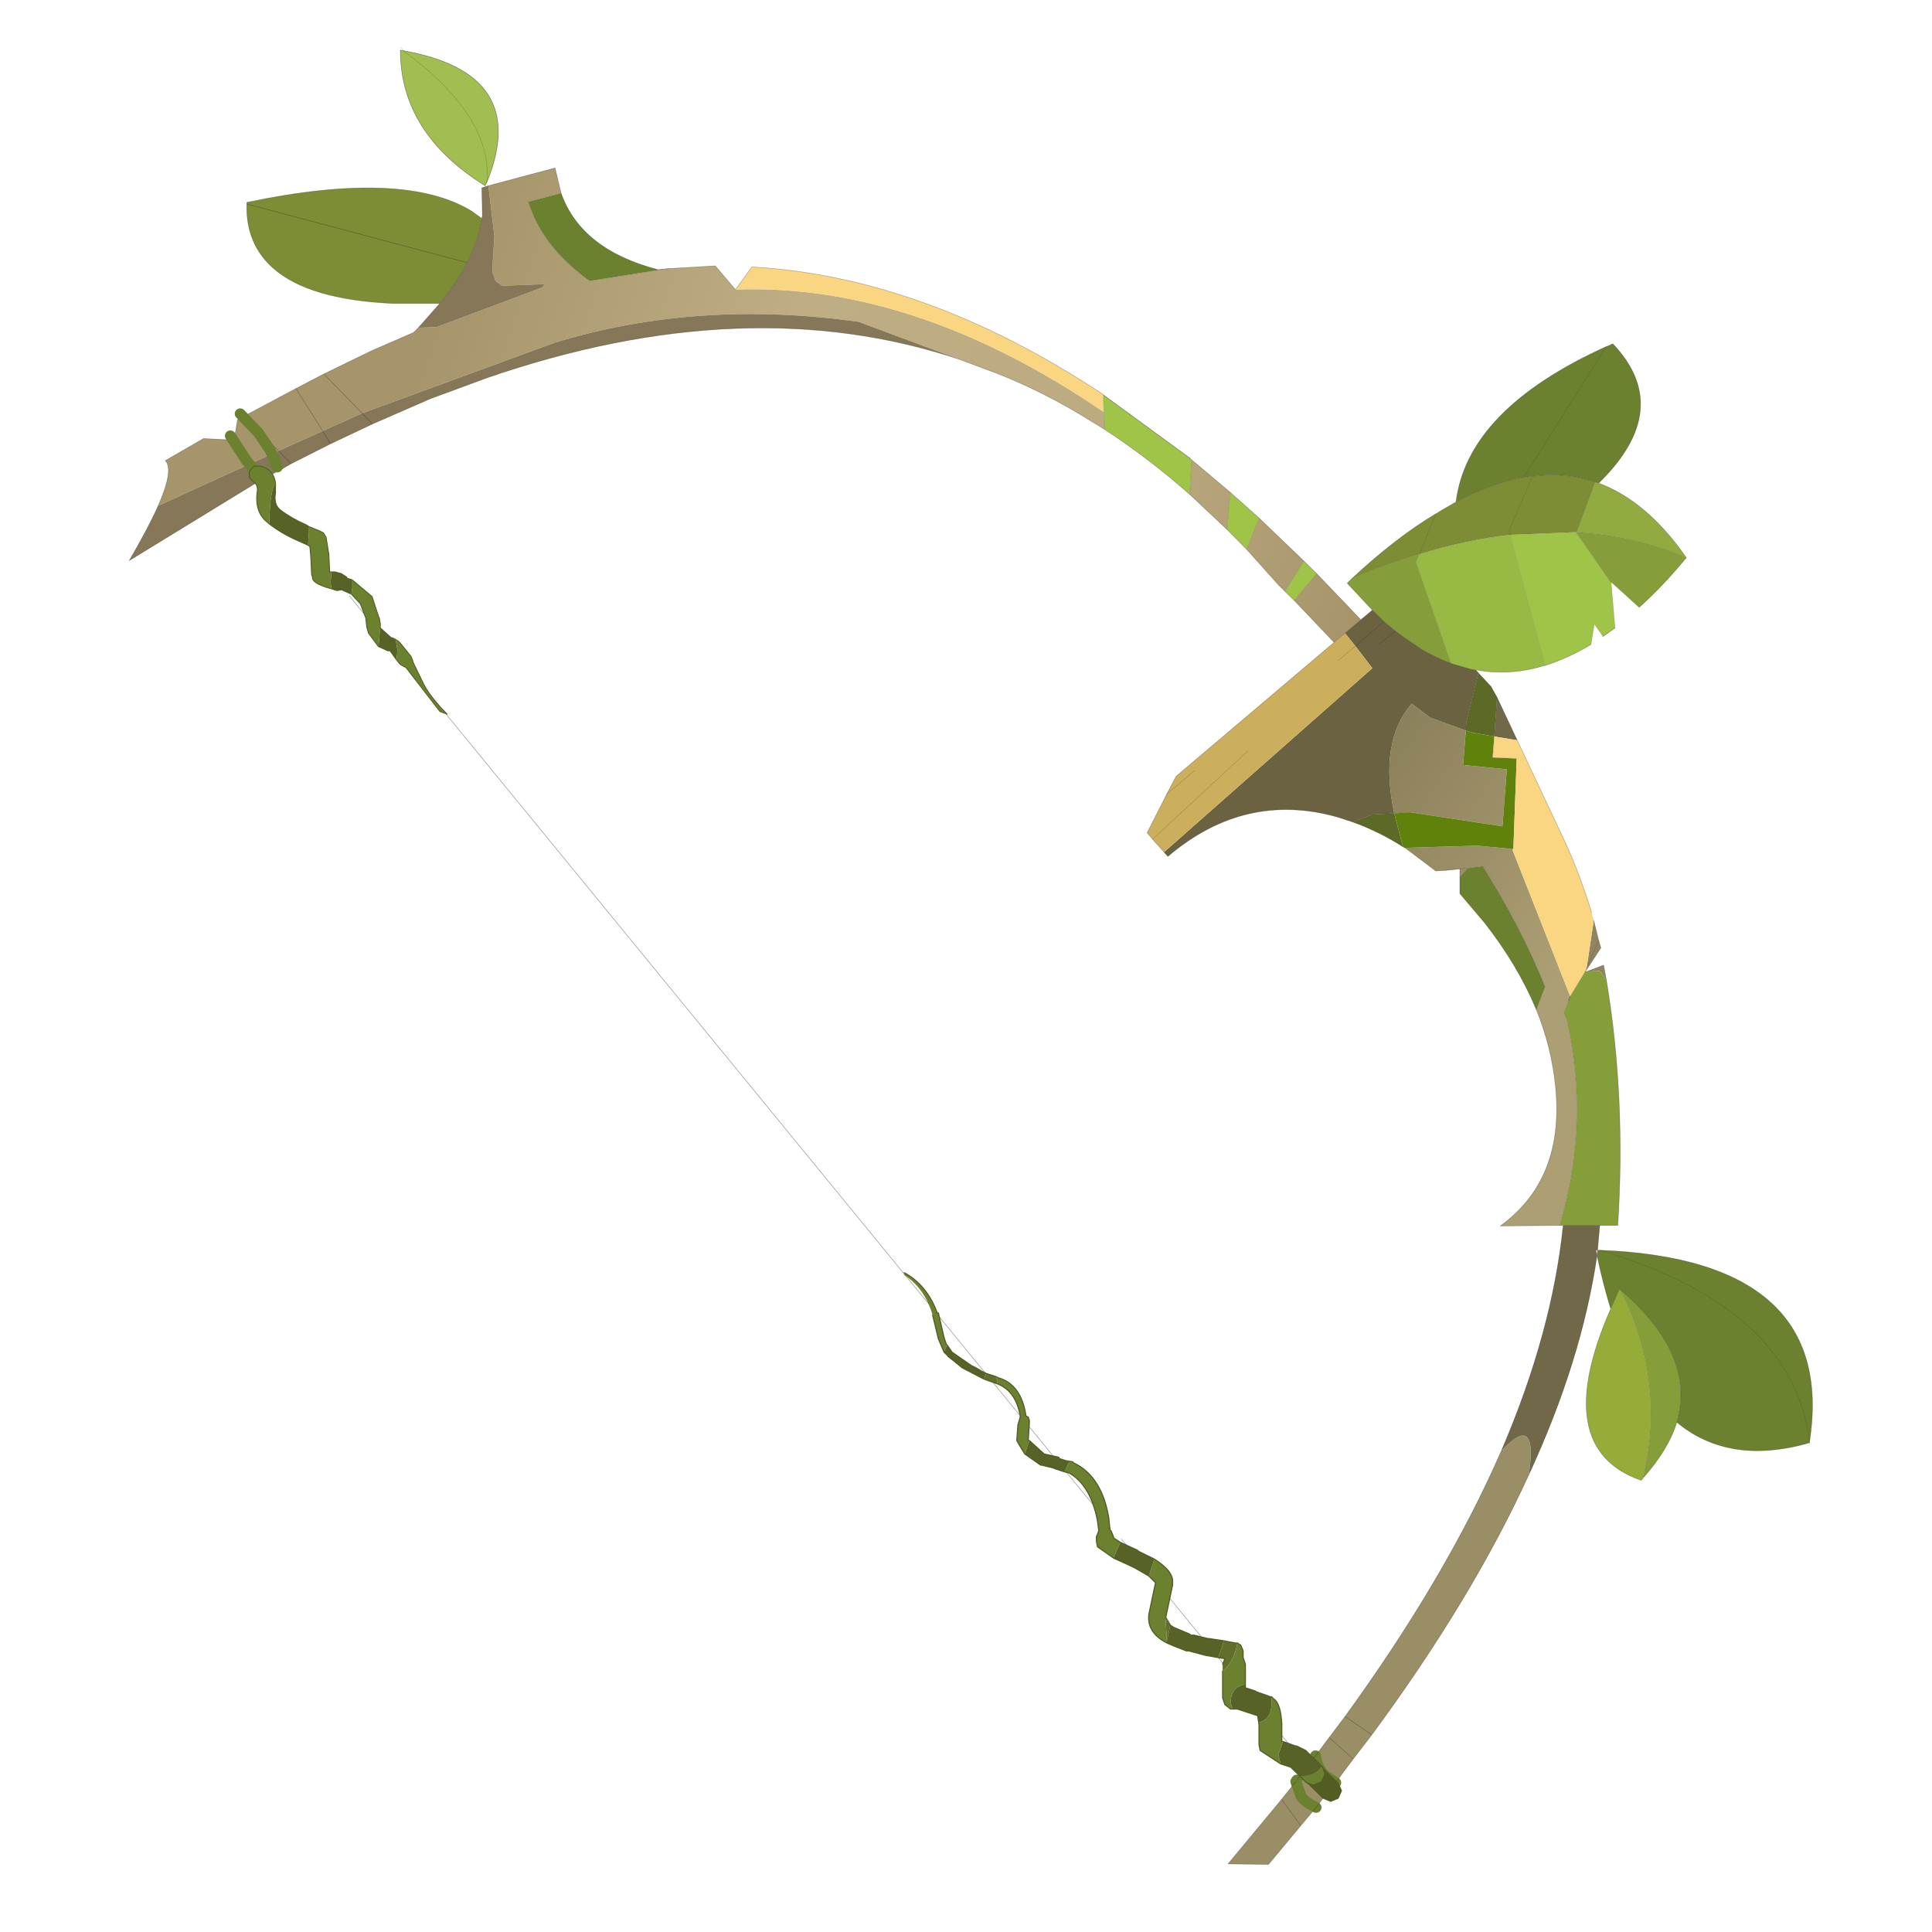 <?xml version="1.0" encoding="UTF-8" standalone="no"?>
<svg xmlns:xlink="http://www.w3.org/1999/xlink" height="440.0px" width="440.0px" xmlns="http://www.w3.org/2000/svg">
  <g transform="matrix(10.0, 0.0, 0.0, 10.0, 0.0, 0.0)">
    <use height="44.0" transform="matrix(1.0, 0.0, 0.0, 1.0, 0.0, 0.0)" width="44.0" xlink:href="#shape0"/>
    <use height="168.9" transform="matrix(0.249, 0.0, 0.0, 0.245, 2.943, 1.081)" width="153.95" xlink:href="#sprite0"/>
  </g>
  <defs>
    <g id="shape0" transform="matrix(1.0, 0.0, 0.0, 1.0, 0.0, 0.0)">
      <path d="M44.0 44.0 L0.0 44.0 0.0 0.0 44.0 0.0 44.0 44.0" fill="#43adca" fill-opacity="0.0" fill-rule="evenodd" stroke="none"/>
    </g>
    <g id="sprite0" transform="matrix(1.0, 0.0, 0.0, 1.0, 76.95, 82.35)">
      <use height="168.9" transform="matrix(1.0, 0.0, 0.0, 1.0, -76.95, -82.35)" width="153.95" xlink:href="#shape1"/>
      <use height="14.1" transform="matrix(1.652, 0.0, 0.0, 1.652, -66.048, -43.511)" width="11.0" xlink:href="#sprite1"/>
      <use height="23.65" transform="matrix(2.08, 0.0, 0.0, 2.08, -6.064, 31.544)" width="19.25" xlink:href="#sprite2"/>
    </g>
    <g id="shape1" transform="matrix(1.0, 0.0, 0.0, 1.0, 76.95, 82.35)">
      <path d="M-44.25 -69.8 L-44.4 -69.5 Q-52.15 -74.4 -52.15 -82.1 L-51.9 -82.05 Q-43.65 -75.9 -44.25 -69.8 -43.65 -75.9 -51.9 -82.05 -40.15 -79.95 -44.25 -69.8" fill="#a3be50" fill-rule="evenodd" stroke="none"/>
      <path d="M65.45 -34.95 L65.45 -34.9 Q63.3 -32.25 61.15 -30.3 L58.6 -32.65 58.6 -32.55 55.35 -37.3 55.45 -37.3 Q60.8 -37.0 65.45 -34.95 M56.25 3.55 L56.2 3.6 56.35 3.55 57.55 3.5 58.15 4.3 Q59.95 15.25 59.2 27.15 L57.55 27.15 54.2 27.15 53.9 27.05 Q56.65 17.6 54.55 8.05 L54.25 7.4 54.7 6.25 54.75 6.0 54.85 5.85 54.7 6.25 54.85 5.85 56.25 3.5 56.25 3.55 M64.6 45.45 Q63.8 48.05 61.45 50.7 63.65 41.75 59.4 33.1 L59.35 33.1 59.35 33.05 59.4 33.1 Q66.4 39.2 64.6 45.45 M36.75 -30.05 L34.45 -32.55 34.85 -32.95 Q38.05 -34.35 41.05 -35.25 L40.75 -34.5 43.95 -25.1 Q42.6 -25.6 41.25 -26.4 L39.8 -27.4 38.85 -28.1 37.8 -29.0 36.75 -30.05" fill="#869e3a" fill-rule="evenodd" stroke="none"/>
      <path d="M58.15 -54.55 L58.6 -54.75 58.75 -54.8 Q64.4 -48.75 57.45 -41.85 L57.15 -41.95 Q54.4 -42.9 51.4 -42.5 L50.6 -42.4 58.15 -54.55 50.6 -42.4 Q47.65 -41.85 44.4 -40.1 45.45 -48.7 58.15 -54.55 M57.35 29.45 L57.55 29.45 Q79.25 30.3 76.75 47.2 L76.75 47.35 Q69.4 49.5 64.6 45.45 66.4 39.2 59.4 33.1 L59.35 33.05 59.35 33.1 58.55 34.9 Q57.85 32.6 57.3 29.95 L57.35 29.45 M51.75 7.1 Q50.05 2.95 47.0 -1.0 L44.75 -3.7 44.75 -5.25 45.45 -6.05 46.85 -6.25 Q50.4 -0.5 52.55 4.95 L51.75 7.1 M-28.6 -61.65 L-34.85 -60.65 Q-39.2 -63.85 -40.45 -68.0 L-37.45 -68.8 Q-35.6 -63.55 -28.6 -61.7 L-28.6 -61.65 M57.55 29.45 Q75.15 34.75 76.75 47.2 75.15 34.75 57.55 29.45" fill="#6c8130" fill-rule="evenodd" stroke="none"/>
      <path d="M51.05 50.35 Q45.85 61.9 36.7 74.5 L35.0 76.75 34.15 77.9 33.4 78.95 32.7 79.8 31.6 81.25 30.2 82.95 27.25 86.55 23.55 86.5 28.45 80.5 29.75 78.85 29.85 78.7 30.8 77.45 30.85 77.4 31.55 76.45 32.8 74.75 34.25 72.8 Q43.5 59.85 48.55 48.1 51.95 44.4 51.05 50.35 M35.0 76.75 L32.8 74.75 35.0 76.75 M33.4 78.95 L32.45 78.3 Q31.7 77.65 31.55 76.45 31.7 77.65 32.45 78.3 L33.4 78.95 M30.2 82.95 L28.45 80.5 30.2 82.95 M31.6 81.25 Q30.6 80.75 30.25 80.25 L29.75 78.85 30.25 80.25 Q30.6 80.75 31.6 81.25 M36.7 74.5 L34.25 72.8 36.7 74.5" fill="#998e66" fill-rule="evenodd" stroke="none"/>
      <path d="M48.15 -21.95 L50.0 -17.95 47.9 -18.3 48.15 -21.95 M57.55 27.15 L57.35 29.45 57.2 29.45 57.3 29.95 Q55.9 39.7 51.05 50.35 51.95 44.4 48.55 48.1 53.2 37.1 54.2 27.15 L57.55 27.15" fill="#71684a" fill-rule="evenodd" stroke="none"/>
      <path d="M34.85 -32.95 Q38.85 -36.75 42.55 -39.0 L42.95 -39.25 44.4 -40.1 Q47.65 -41.85 50.6 -42.4 L51.4 -42.5 Q54.4 -42.9 57.15 -41.95 L55.45 -37.3 55.35 -37.3 49.35 -37.05 Q45.35 -36.6 41.05 -35.25 38.05 -34.35 34.85 -32.95 M51.4 -42.5 L49.25 -37.4 49.35 -37.05 49.25 -37.4 51.4 -42.5 M42.55 -39.0 L41.05 -35.25 42.55 -39.0 M-48.55 -58.55 L-52.8 -58.55 Q-60.55 -58.9 -63.8 -61.85 -66.3 -64.1 -66.2 -67.8 L-66.2 -67.95 Q-51.9 -71.0 -45.65 -67.15 L-44.7 -66.45 Q-45.0 -64.45 -46.05 -62.35 -47.0 -60.5 -48.55 -58.55 M-66.2 -67.8 L-46.05 -62.35 -66.2 -67.8" fill="#7c8d36" fill-rule="evenodd" stroke="none"/>
      <path d="M57.0 -1.2 L57.45 0.65 57.65 1.35 56.3 3.45 56.35 3.2 57.0 -1.2 M56.35 3.55 L57.9 2.95 58.15 4.3 57.55 3.5 56.35 3.55 M57.45 0.65 L56.35 3.2 57.45 0.65" fill="#908560" fill-rule="evenodd" stroke="none"/>
      <path d="M54.2 27.15 L53.85 27.15 53.9 27.05 54.2 27.15" fill="#928761" fill-rule="evenodd" stroke="none"/>
      <path d="M-27.55 -61.8 L-28.6 -61.65 -28.6 -61.7 -27.55 -61.8" fill="url(#gradient0)" fill-rule="evenodd" stroke="none"/>
      <path d="M56.3 3.45 L56.25 3.55 56.25 3.5 56.35 3.2 56.3 3.45 M53.85 27.15 L48.45 27.2 Q54.35 22.85 53.5 14.25 53.15 10.6 51.75 7.1 L52.55 4.95 Q50.4 -0.5 46.85 -6.25 L45.45 -6.05 44.75 -5.25 44.75 -6.0 45.45 -6.05 44.75 -6.0 43.35 -5.85 42.55 -5.8 39.75 -7.95 46.35 -8.15 49.5 -7.85 49.65 -7.85 49.55 -7.8 54.85 5.85 54.75 6.0 54.7 6.25 54.25 7.4 54.55 8.05 Q56.65 17.6 53.9 27.05 L53.85 27.15 M40.25 -11.25 L38.75 -11.15 Q37.35 -17.85 40.35 -21.35 L42.05 -20.05 45.3 -18.85 45.05 -15.65 49.05 -15.25 48.65 -9.95 40.25 -11.25 M49.55 -7.8 L49.5 -7.85 49.55 -7.8" fill="url(#gradient1)" fill-rule="evenodd" stroke="none"/>
      <path d="M61.45 50.7 L61.35 50.85 Q52.95 47.9 58.55 34.9 L59.35 33.1 59.4 33.1 Q63.65 41.75 61.45 50.7" fill="#96ac39" fill-rule="evenodd" stroke="none"/>
      <path d="M33.25 -27.05 L29.6 -30.95 31.65 -33.45 35.7 -29.15 34.25 -27.9 33.25 -27.05 M28.75 -31.8 L28.2 -32.35 25.25 -35.7 26.4 -38.6 30.5 -34.6 28.75 -31.8 M23.45 -37.55 L20.05 -40.8 20.25 -44.0 23.75 -41.0 23.45 -37.55 M12.25 -46.85 L10.25 -48.1 Q6.5 -50.4 2.55 -52.0 L-1.0 -53.35 -10.25 -56.85 Q-25.05 -58.95 -38.05 -54.9 L-55.65 -48.35 -59.15 -52.0 -55.65 -48.35 -59.25 -46.7 -61.7 -50.65 -59.15 -52.0 -54.8 -54.15 -50.95 -55.85 -50.5 -56.3 -48.85 -56.35 -39.15 -60.05 -38.95 -60.35 -42.85 -60.2 -43.45 -60.65 -43.75 -61.55 -43.55 -64.8 -44.1 -69.5 -38.0 -71.15 -37.45 -68.8 -40.45 -68.0 Q-39.2 -63.85 -34.85 -60.65 L-28.6 -61.65 -27.55 -61.8 -23.35 -62.05 -21.55 -59.9 -21.5 -59.85 Q-5.1 -60.45 12.2 -48.45 L12.25 -46.85 M-74.3 -39.75 Q-72.85 -43.1 -73.65 -43.95 L-70.15 -46.0 -67.35 -45.85 -67.05 -47.75 -66.45 -48.1 -66.4 -48.1 -61.7 -50.65 -59.25 -46.7 -63.3 -44.85 -74.3 -39.75 M-63.3 -44.85 L-66.45 -48.1 -63.3 -44.85" fill="url(#gradient2)" fill-rule="evenodd" stroke="none"/>
      <path d="M-1.0 -53.35 Q-20.45 -59.95 -44.2 -51.65 L-49.4 -49.7 -54.7 -47.35 -58.55 -45.5 -62.15 -43.65 -63.0 -43.15 -64.6 -42.3 -65.15 -42.0 -65.3 -41.9 -76.95 -34.65 Q-75.2 -37.7 -74.3 -39.75 L-63.3 -44.85 -62.15 -43.65 -63.3 -44.85 -59.25 -46.7 -58.55 -45.5 -59.25 -46.7 -55.65 -48.35 -54.7 -47.35 -55.65 -48.35 -38.05 -54.9 Q-25.05 -58.95 -10.25 -56.85 L-1.0 -53.35 M-44.1 -69.5 L-43.55 -64.8 -43.75 -61.55 -43.45 -60.65 -42.85 -60.2 -38.95 -60.35 -39.15 -60.05 -48.85 -56.35 -50.5 -56.3 -48.55 -58.55 Q-47.0 -60.5 -46.05 -62.35 -45.0 -64.45 -44.7 -66.45 L-44.65 -66.75 -44.7 -69.3 -44.1 -69.5" fill="#857758" fill-rule="evenodd" stroke="none"/>
      <path d="M46.45 -24.2 L47.6 -22.95 48.15 -21.95 47.9 -18.3 45.95 -18.65 45.3 -18.85 45.35 -19.65 46.45 -24.2 M39.55 -8.05 Q37.3 -9.5 34.95 -10.35 L36.75 -11.05 38.75 -11.15 39.55 -8.05" fill="#5c6927" fill-rule="evenodd" stroke="none"/>
      <path d="M46.2 -24.5 L46.45 -24.2 45.35 -19.65 45.3 -18.85 42.05 -20.05 40.35 -21.35 Q37.35 -17.85 38.75 -11.15 L36.75 -11.05 34.95 -10.35 33.6 -10.8 Q25.1 -13.25 18.05 -7.15 L17.7 -7.55 36.75 -24.65 35.2 -26.7 34.25 -27.9 35.7 -29.15 36.75 -30.05 37.8 -29.0 35.2 -26.7 37.8 -29.0 38.85 -28.1 39.8 -27.4 41.25 -26.4 Q42.6 -25.6 43.95 -25.1 L45.8 -24.55 46.2 -24.5 M37.4 -26.9 L38.85 -28.1 37.4 -26.9" fill="#6a6240" fill-rule="evenodd" stroke="none"/>
      <path d="M38.75 -11.15 L40.25 -11.25 48.65 -9.95 49.05 -15.25 45.05 -15.65 45.3 -18.85 45.95 -18.65 47.9 -18.3 47.75 -16.35 49.95 -16.25 49.65 -7.85 49.5 -7.85 46.35 -8.15 39.75 -7.95 39.55 -8.05 38.75 -11.15" fill="#60820c" fill-rule="evenodd" stroke="none"/>
      <path d="M50.0 -17.95 L54.35 -8.55 Q55.75 -5.45 56.8 -1.95 L57.0 -1.2 56.35 3.2 56.25 3.5 54.85 5.85 49.55 -7.8 49.65 -7.85 49.95 -16.25 47.75 -16.35 47.9 -18.3 50.0 -17.95 M12.05 -50.15 L12.15 -50.05 12.2 -48.45 Q-5.1 -60.45 -21.5 -59.85 L-20.0 -61.95 Q-4.2 -61.05 12.05 -50.15" fill="#fad582" fill-rule="evenodd" stroke="none"/>
      <path d="M17.7 -7.55 L16.65 -8.75 16.15 -9.35 17.95 -12.95 18.8 -14.6 33.25 -27.05 34.25 -27.9 35.2 -26.7 36.75 -24.65 17.7 -7.55 M33.6 -25.35 L35.2 -26.7 33.6 -25.35 M25.35 -16.95 L16.65 -8.75 25.35 -16.95 M20.45 -15.1 L17.95 -12.95 20.45 -15.1" fill="#ccaf5d" fill-rule="evenodd" stroke="none"/>
      <path d="M58.6 -32.55 L58.95 -28.4 57.85 -27.6 57.05 -28.75 56.75 -26.85 Q54.6 -25.55 52.55 -24.9 L49.35 -37.05 55.35 -37.3 58.6 -32.55 M29.6 -30.95 L28.75 -31.8 30.5 -34.6 31.65 -33.45 29.6 -30.95 M25.25 -35.7 L23.45 -37.55 23.75 -41.0 26.4 -38.6 25.25 -35.7 M20.05 -40.8 Q16.25 -44.2 12.25 -46.85 L12.2 -48.45 12.15 -50.05 20.1 -44.15 20.25 -44.0 20.05 -40.8" fill="#a0c448" fill-rule="evenodd" stroke="none"/>
      <path d="M57.45 -41.85 Q61.85 -40.2 65.45 -34.95 60.8 -37.0 55.45 -37.3 L57.15 -41.95 57.45 -41.85" fill="#92ab41" fill-rule="evenodd" stroke="none"/>
      <path d="M52.55 -24.9 L52.5 -24.9 Q49.3 -23.9 46.2 -24.5 L45.8 -24.55 43.95 -25.1 40.75 -34.5 41.05 -35.25 Q45.35 -36.6 49.35 -37.05 L52.55 -24.9" fill="#98ba44" fill-rule="evenodd" stroke="none"/>
      <path d="M58.95 -28.4 L57.85 -27.6 M12.15 -50.05 L20.1 -44.15 M29.75 76.15 L13.8 56.3 M-51.9 -82.05 L-52.15 -82.1 Q-52.15 -74.4 -44.4 -69.5 L-44.25 -69.8 Q-40.15 -79.95 -51.9 -82.05 M12.2 54.35 L-56.8 -31.35" fill="none" stroke="#000000" stroke-linecap="round" stroke-linejoin="round" stroke-opacity="0.431" stroke-width="0.05"/>
      <path d="M58.15 -54.55 L58.6 -54.75 M61.15 -30.3 L58.6 -32.65 58.6 -32.55 58.95 -28.4 M57.85 -27.6 L57.05 -28.75 56.75 -26.85 M52.55 -24.9 L52.5 -24.9 M42.55 -39.0 L42.95 -39.25 M58.15 -54.55 L50.6 -42.4 M43.95 -25.1 L40.75 -34.5 41.05 -35.25 Q38.05 -34.35 34.85 -32.95 M55.45 -37.3 L57.15 -41.95 M55.35 -37.3 L55.45 -37.3 Q60.8 -37.0 65.45 -34.95 M41.05 -35.25 Q45.35 -36.6 49.35 -37.05 L49.25 -37.4 51.4 -42.5 M55.35 -37.3 L58.6 -32.55 M49.35 -37.05 L52.55 -24.9 M41.05 -35.25 L42.55 -39.0 M49.35 -37.05 L55.35 -37.3 M76.75 47.2 Q75.15 34.75 57.55 29.45 M59.4 33.1 Q63.65 41.75 61.45 50.7" fill="none" stroke="#000000" stroke-linecap="round" stroke-linejoin="round" stroke-opacity="0.153" stroke-width="0.05"/>
      <path d="M44.75 -6.0 L43.35 -5.85 M39.75 -7.95 L39.55 -8.05 M12.05 -50.15 L12.15 -50.05 M20.1 -44.15 L20.25 -44.0 20.05 -40.8 M23.45 -37.55 L23.75 -41.0 M35.2 -26.7 L33.6 -25.35 M35.2 -26.7 L37.8 -29.0 M38.85 -28.1 L37.4 -26.9 M28.75 -31.8 L30.5 -34.6 M29.6 -30.95 L31.65 -33.45 M26.4 -38.6 L25.25 -35.7 M12.25 -46.85 L12.2 -48.45 12.15 -50.05 M-27.55 -61.8 L-28.6 -61.65 -34.85 -60.65 Q-39.2 -63.85 -40.45 -68.0 L-37.45 -68.8 M38.75 -11.15 L36.75 -11.05 34.95 -10.35 M38.75 -11.15 L40.25 -11.25 M49.95 -16.25 L47.75 -16.35 47.9 -18.3 48.15 -21.95 M45.3 -18.85 L45.35 -19.65 46.45 -24.2 M17.95 -12.95 L20.45 -15.1 M16.65 -8.75 L25.35 -16.95 M54.85 5.85 L56.25 3.5 56.35 3.2 57.45 0.65 M44.75 -5.25 L45.45 -6.05 44.75 -6.0 M45.45 -6.05 L46.85 -6.25 Q50.4 -0.5 52.55 4.95 L51.75 7.1 M56.25 3.5 L56.25 3.55 M54.85 5.85 L54.75 6.0 54.7 6.25 54.25 7.4 54.55 8.05 Q56.65 17.6 53.9 27.05 M53.85 27.15 L53.9 27.05" fill="none" stroke="#000000" stroke-linecap="round" stroke-linejoin="round" stroke-opacity="0.192" stroke-width="0.05"/>
      <path d="M29.75 78.85 L29.85 78.7 M31.55 76.45 Q31.7 77.65 32.45 78.3 L33.4 78.95 M29.75 78.85 L30.25 80.25 Q30.6 80.75 31.6 81.25" fill="none" stroke="#6c8130" stroke-linecap="round" stroke-linejoin="round" stroke-width="1.0"/>
      <path d="M58.6 -54.75 L58.75 -54.8 Q64.4 -48.75 57.45 -41.85 61.85 -40.2 65.45 -34.95 L65.45 -34.9 Q63.3 -32.25 61.15 -30.3 M56.75 -26.85 Q54.6 -25.55 52.55 -24.9 M52.5 -24.9 Q49.3 -23.9 46.2 -24.5 L46.45 -24.2 47.6 -22.95 48.15 -21.95 50.0 -17.95 54.35 -8.55 Q55.75 -5.45 56.8 -1.95 M57.0 -1.2 L57.45 0.65 57.65 1.35 56.3 3.45 56.25 3.55 56.2 3.6 56.35 3.55 57.9 2.95 58.15 4.3 Q59.95 15.25 59.2 27.15 L57.55 27.15 57.35 29.45 57.55 29.45 Q79.25 30.3 76.75 47.2 L76.75 47.35 Q69.4 49.5 64.6 45.45 63.8 48.05 61.45 50.7 L61.35 50.85 Q52.95 47.9 58.55 34.9 57.85 32.6 57.3 29.95 55.9 39.7 51.05 50.35 45.85 61.9 36.7 74.5 L35.0 76.75 34.15 77.9 33.4 78.95 32.7 79.8 31.6 81.25 30.2 82.95 27.25 86.55 23.55 86.5 28.45 80.5 29.75 78.85 M29.85 78.7 L30.8 77.45 30.85 77.4 31.55 76.45 32.8 74.75 34.25 72.8 Q43.5 59.85 48.55 48.1 53.2 37.1 54.2 27.15 L53.85 27.15 48.45 27.2 Q54.35 22.85 53.5 14.25 53.15 10.6 51.75 7.1 50.05 2.95 47.0 -1.0 L44.75 -3.7 44.75 -5.25 44.75 -6.0 43.35 -5.85 42.55 -5.8 39.75 -7.95 M39.55 -8.05 Q37.3 -9.5 34.95 -10.35 L33.6 -10.8 Q25.1 -13.25 18.05 -7.15 L17.7 -7.55 16.65 -8.75 16.15 -9.35 17.95 -12.95 18.8 -14.6 33.25 -27.05 29.6 -30.95 28.75 -31.8 28.2 -32.35 25.25 -35.7 23.45 -37.55 20.05 -40.8 Q16.25 -44.2 12.25 -46.85 L10.25 -48.1 Q6.5 -50.4 2.55 -52.0 L-1.0 -53.35 Q-20.45 -59.95 -44.2 -51.65 L-49.4 -49.7 -54.7 -47.35 -58.55 -45.5 -62.15 -43.65 -63.0 -43.15 -64.6 -42.3 -65.15 -42.0 -65.3 -41.9 -57.55 -32.3 M20.25 -44.0 L23.75 -41.0 26.4 -38.6 30.5 -34.6 31.65 -33.45 35.7 -29.15 36.75 -30.05 34.45 -32.55 34.85 -32.95 Q38.85 -36.75 42.55 -39.0 M42.95 -39.25 L44.4 -40.1 Q45.45 -48.7 58.15 -54.55 M50.6 -42.4 L51.4 -42.5 Q54.4 -42.9 57.15 -41.95 L57.45 -41.85 M33.25 -27.05 L34.25 -27.9 35.7 -29.15 M37.8 -29.0 L36.75 -30.05 M37.8 -29.0 L38.85 -28.1 39.8 -27.4 41.25 -26.4 Q42.6 -25.6 43.95 -25.1 L45.8 -24.55 46.2 -24.5 M-21.5 -59.85 L-21.55 -59.9 -23.35 -62.05 -27.55 -61.8 M-37.45 -68.8 L-38.0 -71.15 -44.1 -69.5 M-50.5 -56.3 L-50.95 -55.85 -54.8 -54.15 -59.15 -52.0 -55.65 -48.35 M39.55 -8.05 L39.75 -7.95 M44.4 -40.1 Q47.65 -41.85 50.6 -42.4 M49.5 -7.85 L49.55 -7.8 M54.7 6.25 L54.85 5.85 M54.2 27.15 L57.55 27.15 M57.35 29.45 L57.3 29.95 57.2 29.45 57.35 29.45 M59.4 33.1 L59.35 33.05 59.35 33.1 58.55 34.9 M64.6 45.45 Q66.4 39.2 59.4 33.1 M32.8 74.75 L35.0 76.75 M28.45 80.5 L30.2 82.95 M34.25 72.8 L36.7 74.5 M-28.6 -61.7 Q-35.6 -63.55 -37.45 -68.8 M-28.6 -61.7 L-27.55 -61.8 M-21.55 -59.9 L-21.5 -59.85 -20.0 -61.95 Q-4.2 -61.05 12.05 -50.15 M-48.55 -58.55 L-52.8 -58.55 Q-60.55 -58.9 -63.8 -61.85 -66.3 -64.1 -66.2 -67.8 L-66.2 -67.95 Q-51.9 -71.0 -45.65 -67.15 L-44.7 -66.45 -44.65 -66.75 -44.7 -69.3 -44.1 -69.5 M-46.05 -62.35 Q-45.0 -64.45 -44.7 -66.45 M-50.5 -56.3 L-48.55 -58.55 Q-47.0 -60.5 -46.05 -62.35 L-66.2 -67.8 M-74.3 -39.75 Q-72.85 -43.1 -73.65 -43.95 L-70.15 -46.0 -67.35 -45.85 -67.05 -47.75 -66.45 -48.1 -66.4 -48.1 -61.7 -50.65 -59.15 -52.0 M-59.25 -46.7 L-58.55 -45.5 M-59.25 -46.7 L-61.7 -50.65 M-54.7 -47.35 L-55.65 -48.35 M-63.3 -44.85 L-62.15 -43.65 M-66.45 -48.1 L-63.3 -44.85 M-74.3 -39.75 Q-75.2 -37.7 -76.95 -34.65 L-65.3 -41.9" fill="none" stroke="#000000" stroke-linecap="round" stroke-linejoin="round" stroke-opacity="0.302" stroke-width="0.05"/>
      <path d="M-44.25 -69.8 Q-43.65 -75.9 -51.9 -82.05 L-52.1 -82.35" fill="none" stroke="#000000" stroke-linecap="round" stroke-linejoin="round" stroke-opacity="0.2" stroke-width="0.05"/>
      <path d="M-66.8 -48.3 L-65.15 -46.55 -64.05 -44.9 -63.4 -43.35 M-67.7 -46.25 L-66.2 -43.9 -65.0 -42.5" fill="none" stroke="#6c8130" stroke-linecap="round" stroke-linejoin="round" stroke-width="1.0"/>
    </g>
    <linearGradient gradientTransform="matrix(-0.055, -0.018, 0.008, -0.026, 46.05, -24.5)" gradientUnits="userSpaceOnUse" id="gradient0" spreadMethod="pad" x1="-819.2" x2="819.2">
      <stop offset="0.0" stop-color="#71684a"/>
      <stop offset="1.0" stop-color="#ad9f74"/>
    </linearGradient>
    <linearGradient gradientTransform="matrix(0.023, 0.016, -0.018, 0.026, 38.75, -14.45)" gradientUnits="userSpaceOnUse" id="gradient1" spreadMethod="pad" x1="-819.2" x2="819.2">
      <stop offset="0.0" stop-color="#71684a"/>
      <stop offset="1.0" stop-color="#ad9f74"/>
    </linearGradient>
    <linearGradient gradientTransform="matrix(-0.055, -0.018, 0.008, -0.026, -1.55, -50.6)" gradientUnits="userSpaceOnUse" id="gradient2" spreadMethod="pad" x1="-819.2" x2="819.2">
      <stop offset="0.0" stop-color="#a38f65"/>
      <stop offset="0.322" stop-color="#bcaa81"/>
      <stop offset="0.667" stop-color="#bfad84"/>
      <stop offset="1.0" stop-color="#a6946a"/>
    </linearGradient>
    <g id="sprite1" transform="matrix(1.0, 0.0, 0.0, 1.0, 5.75, 7.15)">
      <use height="14.1" transform="matrix(1.0, 0.0, 0.0, 1.0, -5.75, -7.15)" width="11.0" xlink:href="#shape2"/>
    </g>
    <g id="shape2" transform="matrix(1.0, 0.0, 0.0, 1.0, 5.75, 7.15)">
      <path d="M-4.6 -3.85 L-4.65 -3.9 Q-5.45 -4.5 -5.25 -5.75 -5.25 -6.05 -5.4 -6.15 L-5.7 -6.45 -5.7 -6.8 -5.45 -7.1 -5.05 -7.1 Q-4.35 -6.9 -4.25 -6.15 -4.55 -5.8 -4.6 -3.85 M-2.4 -3.7 L-1.8 -3.45 -1.6 -3.35 -1.45 -3.1 -1.3 -2.15 -1.25 -1.15 -0.95 -1.15 -1.15 -1.15 -1.2 -0.55 -1.15 -0.2 Q-2.25 -0.5 -2.2 -0.85 L-2.25 -1.0 -2.3 -2.05 -2.35 -2.6 -2.45 -2.65 -2.4 -3.4 -2.4 -3.7 M0.0 -0.7 L1.05 0.2 1.1 0.25 1.45 1.35 1.5 1.45 1.55 1.75 1.55 1.85 1.55 1.95 1.55 2.0 1.45 3.05 0.9 2.3 0.8 1.95 0.75 1.45 0.45 0.65 -0.05 0.1 0.0 -0.25 0.0 -0.7 M2.4 2.65 L2.55 2.75 2.65 2.85 3.25 3.6 3.35 3.85 3.35 3.9 3.85 4.95 Q4.25 5.85 5.25 6.85 L4.85 6.7 2.95 4.2 2.9 4.2 2.65 4.05 2.45 3.8 2.5 3.25 2.4 2.65" fill="#6c8130" fill-rule="evenodd" stroke="none"/>
      <path d="M-4.6 -3.85 Q-4.55 -5.8 -4.25 -6.15 L-4.25 -5.75 -4.25 -5.7 -4.25 -5.6 Q-4.35 -5.0 -4.05 -4.7 L-4.0 -4.65 Q-3.35 -4.15 -2.55 -3.8 L-2.4 -3.7 -2.4 -3.4 -2.45 -2.65 -3.0 -2.9 Q-3.9 -3.3 -4.6 -3.85 M-0.95 -1.15 L-0.6 -1.05 -0.3 -0.85 -0.3 -0.8 0.0 -0.7 0.0 -0.25 -0.05 0.1 -0.5 -0.1 -0.55 -0.15 -0.85 -0.1 -1.15 -0.2 -1.2 -0.55 -1.15 -1.15 -0.95 -1.15 M1.55 2.0 L2.15 2.55 2.2 2.55 2.4 2.65 2.5 3.25 2.45 3.8 2.1 3.3 1.95 3.25 2.0 3.3 1.45 3.05 1.55 2.0" fill="#566226" fill-rule="evenodd" stroke="none"/>
      <path d="M-4.25 -6.15 Q-4.35 -6.9 -5.05 -7.1 L-5.45 -7.1 -5.7 -6.8 -5.7 -6.45 -5.4 -6.15 Q-5.25 -6.05 -5.25 -5.75 -5.45 -4.5 -4.65 -3.9 L-4.6 -3.85 M-4.25 -6.15 L-4.25 -5.75 -4.25 -5.7 -4.25 -5.6 Q-4.35 -5.0 -4.05 -4.7 L-4.0 -4.65 Q-3.35 -4.15 -2.55 -3.8 L-2.4 -3.7 -1.8 -3.45 -1.6 -3.35 -1.45 -3.1 -1.3 -2.15 -1.25 -1.15 -0.95 -1.15 -0.6 -1.05 -0.3 -0.85 -0.3 -0.8 0.0 -0.7 1.05 0.2 1.1 0.25 1.45 1.35 1.5 1.45 1.55 1.75 1.55 1.85 1.55 1.95 1.55 2.0 2.15 2.55 2.2 2.55 2.4 2.65 2.55 2.75 2.65 2.85 3.25 3.6 3.35 3.85 3.35 3.9 3.85 4.95 Q4.25 5.85 5.25 6.85 L4.85 6.7 2.95 4.2 2.9 4.2 2.65 4.05 2.45 3.8 2.1 3.3 1.95 3.25 2.0 3.3 1.45 3.05 0.9 2.3 0.8 1.95 0.75 1.45 0.45 0.65 -0.05 0.1 -0.5 -0.1 -0.55 -0.15 -0.85 -0.1 -1.15 -0.2 Q-2.25 -0.5 -2.2 -0.85 L-2.25 -1.0 -2.3 -2.05 -2.35 -2.6 -2.45 -2.65 -3.0 -2.9 Q-3.9 -3.3 -4.6 -3.85" fill="none" stroke="#525c23" stroke-linecap="round" stroke-linejoin="round" stroke-width="0.05"/>
    </g>
    <g id="sprite2" transform="matrix(1.0, 0.0, 0.0, 1.0, 8.9, 11.3)">
      <use height="23.65" transform="matrix(1.0, 0.0, 0.0, 1.0, -8.9, -11.3)" width="19.25" xlink:href="#shape3"/>
    </g>
    <g id="shape3" transform="matrix(1.0, 0.0, 0.0, 1.0, 8.9, 11.3)">
      <path d="M-1.8 -2.9 L-1.5 -2.85 -1.45 -2.8 Q-0.2 -2.2 0.1 -0.3 L0.1 -0.25 0.15 0.2 0.2 0.25 0.3 0.5 0.3 0.55 0.6 0.75 0.3 1.45 -0.4 0.95 -0.45 0.7 -0.45 0.5 -0.35 0.25 -0.35 0.2 -0.4 -0.2 Q-0.7 -1.8 -1.65 -2.35 L-1.85 -2.4 -1.65 -2.85 -1.8 -2.9 M2.1 1.5 Q2.95 2.05 2.9 2.55 L2.9 2.65 2.6 4.1 2.8 4.45 2.6 4.2 2.6 4.3 2.65 5.15 2.6 5.2 2.65 5.25 Q1.8 4.8 1.85 4.05 L1.85 4.0 2.15 2.55 1.85 2.25 2.1 1.5 M5.75 5.25 L5.9 5.35 6.0 5.6 6.0 5.9 6.1 6.2 6.1 7.1 Q5.45 7.2 5.45 7.95 L5.55 8.2 5.45 8.2 5.2 8.0 5.1 7.7 5.1 6.5 Q5.6 6.1 5.75 5.25 M7.25 7.65 L7.35 7.75 Q7.65 7.95 7.7 8.85 L7.7 8.9 7.7 9.65 7.75 9.65 7.55 10.25 7.65 10.65 6.75 10.05 6.7 9.8 6.7 8.95 6.7 8.9 6.65 8.55 6.7 8.8 Q7.25 8.65 7.25 7.95 L7.25 7.65 M9.45 10.75 L9.5 10.8 9.6 11.1 9.45 11.45 9.1 11.6 8.8 11.5 8.5 11.2 Q9.2 11.2 9.45 10.75 M-4.85 -6.35 L-4.8 -6.35 -4.85 -6.65 -4.75 -6.6 Q-3.75 -6.3 -3.55 -4.9 L-3.45 -4.85 -3.4 -4.7 -3.4 -4.6 -3.45 -3.8 -3.4 -3.8 -3.6 -3.2 -3.9 -3.7 -3.95 -3.8 -3.9 -4.5 -3.8 -4.85 -3.8 -4.9 Q-4.0 -6.05 -4.85 -6.35 M-8.9 -11.3 Q-7.9 -10.75 -7.45 -9.5 L-7.4 -9.5 -7.15 -8.4 -7.05 -8.1 -7.05 -8.0 -7.15 -7.75 -7.4 -8.35 -7.65 -9.4 Q-8.0 -10.6 -8.9 -11.2 L-8.9 -11.3" fill="#6c8130" fill-rule="evenodd" stroke="none"/>
      <path d="M9.5 10.8 L10.2 11.5 10.35 11.85 10.2 12.2 9.85 12.35 9.5 12.2 8.8 11.5 9.1 11.6 9.45 11.45 9.6 11.1 9.5 10.8" fill="#525c23" fill-rule="evenodd" stroke="none"/>
      <path d="M5.15 5.15 L5.65 5.25 5.75 5.25 Q5.6 6.1 5.1 6.5 L5.1 6.2 5.2 5.95 4.9 5.9 5.05 5.5 5.15 5.15 M2.65 5.15 L2.6 4.3 2.6 4.2 2.8 4.45 2.65 5.15 M-4.85 -6.65 L-4.8 -6.35 -4.85 -6.35 -5.4 -6.55 -5.3 -6.8 -4.85 -6.65 M-7.05 -8.0 L-7.05 -8.1 -7.05 -8.15 -7.0 -8.05 -7.05 -8.0 M-7.05 -8.1 L-7.0 -8.05 -7.05 -8.1" fill="#626f2b" fill-rule="evenodd" stroke="none"/>
      <path d="M-1.8 -2.9 L-1.65 -2.85 -1.85 -2.4 -2.3 -2.55 -2.25 -2.55 -2.85 -2.7 -2.9 -2.7 -3.6 -3.2 -3.4 -3.8 -2.75 -3.2 -2.1 -3.05 -2.1 -3.0 -1.8 -2.9 M0.3 1.45 L0.6 0.75 1.35 1.1 1.4 1.15 1.6 1.25 2.1 1.5 1.85 2.25 1.25 1.9 1.05 1.8 0.3 1.45 M2.8 4.45 L2.95 4.55 3.65 4.85 3.7 4.9 3.8 4.9 3.85 4.9 4.45 5.05 4.5 5.05 5.15 5.15 5.05 5.5 4.9 5.9 4.35 5.8 3.6 5.6 3.5 5.6 3.0 5.4 2.65 5.25 2.6 5.2 2.65 5.15 2.8 4.45 M6.1 7.1 L6.1 7.25 6.55 7.4 6.5 7.4 7.2 7.65 7.25 7.65 7.25 7.95 Q7.25 8.65 6.7 8.8 L6.65 8.55 6.65 8.5 6.2 8.35 5.75 8.2 5.55 8.2 5.45 7.95 Q5.45 7.2 6.1 7.1 M7.75 9.65 L8.3 9.85 8.35 9.85 8.75 10.05 9.45 10.75 Q9.2 11.2 8.5 11.2 L8.1 10.8 7.65 10.65 7.55 10.25 7.75 9.65 M3.0 5.4 L2.65 5.25 3.0 5.4 M-5.3 -6.8 L-5.4 -6.55 -6.35 -7.05 -7.0 -7.6 -6.35 -7.05 -7.0 -7.55 -7.0 -7.6 -7.15 -7.75 -7.05 -8.0 -7.0 -8.05 -6.8 -7.75 -7.0 -8.05 -6.8 -7.75 -5.95 -7.15 -5.75 -7.05 -5.5 -6.9 -5.4 -6.85 -5.3 -6.8" fill="#566226" fill-rule="evenodd" stroke="none"/>
      <path d="M0.6 0.75 L0.3 0.55 0.3 0.5 0.2 0.25 0.15 0.2 0.1 -0.25 0.1 -0.3 Q-0.2 -2.2 -1.45 -2.8 L-1.5 -2.85 -1.8 -2.9 -2.1 -3.0 -2.1 -3.05 -2.75 -3.2 -3.4 -3.8 -3.45 -3.8 -3.4 -4.6 -3.4 -4.7 -3.45 -4.85 -3.55 -4.9 Q-3.75 -6.3 -4.75 -6.6 L-4.85 -6.65 -5.3 -6.8 M-1.85 -2.4 L-1.65 -2.35 Q-0.7 -1.8 -0.4 -0.2 L-0.35 0.2 -0.35 0.25 -0.45 0.5 -0.45 0.7 -0.4 0.95 0.3 1.45 M0.6 0.75 L1.35 1.1 1.4 1.15 1.6 1.25 2.1 1.5 Q2.95 2.05 2.9 2.55 L2.9 2.65 2.6 4.1 2.8 4.45 2.95 4.55 3.65 4.85 3.7 4.9 3.8 4.9 3.85 4.9 4.45 5.05 4.5 5.05 5.15 5.15 5.65 5.25 5.75 5.25 5.9 5.35 6.0 5.6 6.0 5.9 6.1 6.2 6.1 7.1 6.1 7.25 6.55 7.4 6.5 7.4 7.2 7.65 M7.25 7.65 L7.35 7.75 Q7.65 7.95 7.7 8.85 L7.7 8.9 7.7 9.65 7.75 9.65 8.3 9.85 8.35 9.85 8.75 10.05 9.45 10.75 9.5 10.8 9.6 11.1 9.45 11.45 9.1 11.6 8.8 11.5 8.5 11.2 8.1 10.8 7.65 10.65 6.75 10.05 6.7 9.8 6.7 8.95 6.7 8.9 6.65 8.55 6.65 8.5 6.2 8.35 5.75 8.2 5.55 8.2 5.45 8.2 5.2 8.0 5.1 7.7 5.1 6.5 M5.1 6.2 L5.2 5.95 4.9 5.9 4.35 5.8 3.6 5.6 3.5 5.6 3.0 5.4 M2.65 5.25 Q1.8 4.8 1.85 4.05 L1.85 4.0 2.15 2.55 1.85 2.25 1.25 1.9 1.05 1.8 0.3 1.45 M2.65 5.25 L3.0 5.4 M-4.85 -6.35 Q-4.0 -6.05 -3.8 -4.9 L-3.8 -4.85 -3.9 -4.5 -3.95 -3.8 -3.9 -3.7 -3.6 -3.2 -2.9 -2.7 -2.85 -2.7 -2.25 -2.55 -2.3 -2.55 -1.85 -2.4 M-5.4 -6.55 L-4.85 -6.35 M-7.05 -8.1 L-7.15 -8.4 -7.4 -9.5 -7.45 -9.5 Q-7.9 -10.75 -8.9 -11.3 M-7.65 -9.4 L-7.4 -8.35 -7.15 -7.75 -7.0 -7.6 M-6.8 -7.75 L-5.95 -7.15 -5.75 -7.05 -5.5 -6.9 -5.4 -6.85 -5.3 -6.8 M-7.0 -8.05 L-7.05 -8.1 M-6.8 -7.75 L-7.0 -8.05 M-6.35 -7.05 L-7.0 -7.6 M-6.35 -7.05 L-5.4 -6.55" fill="none" stroke="#525c23" stroke-linecap="round" stroke-linejoin="round" stroke-width="0.05"/>
    </g>
  </defs>
</svg>
